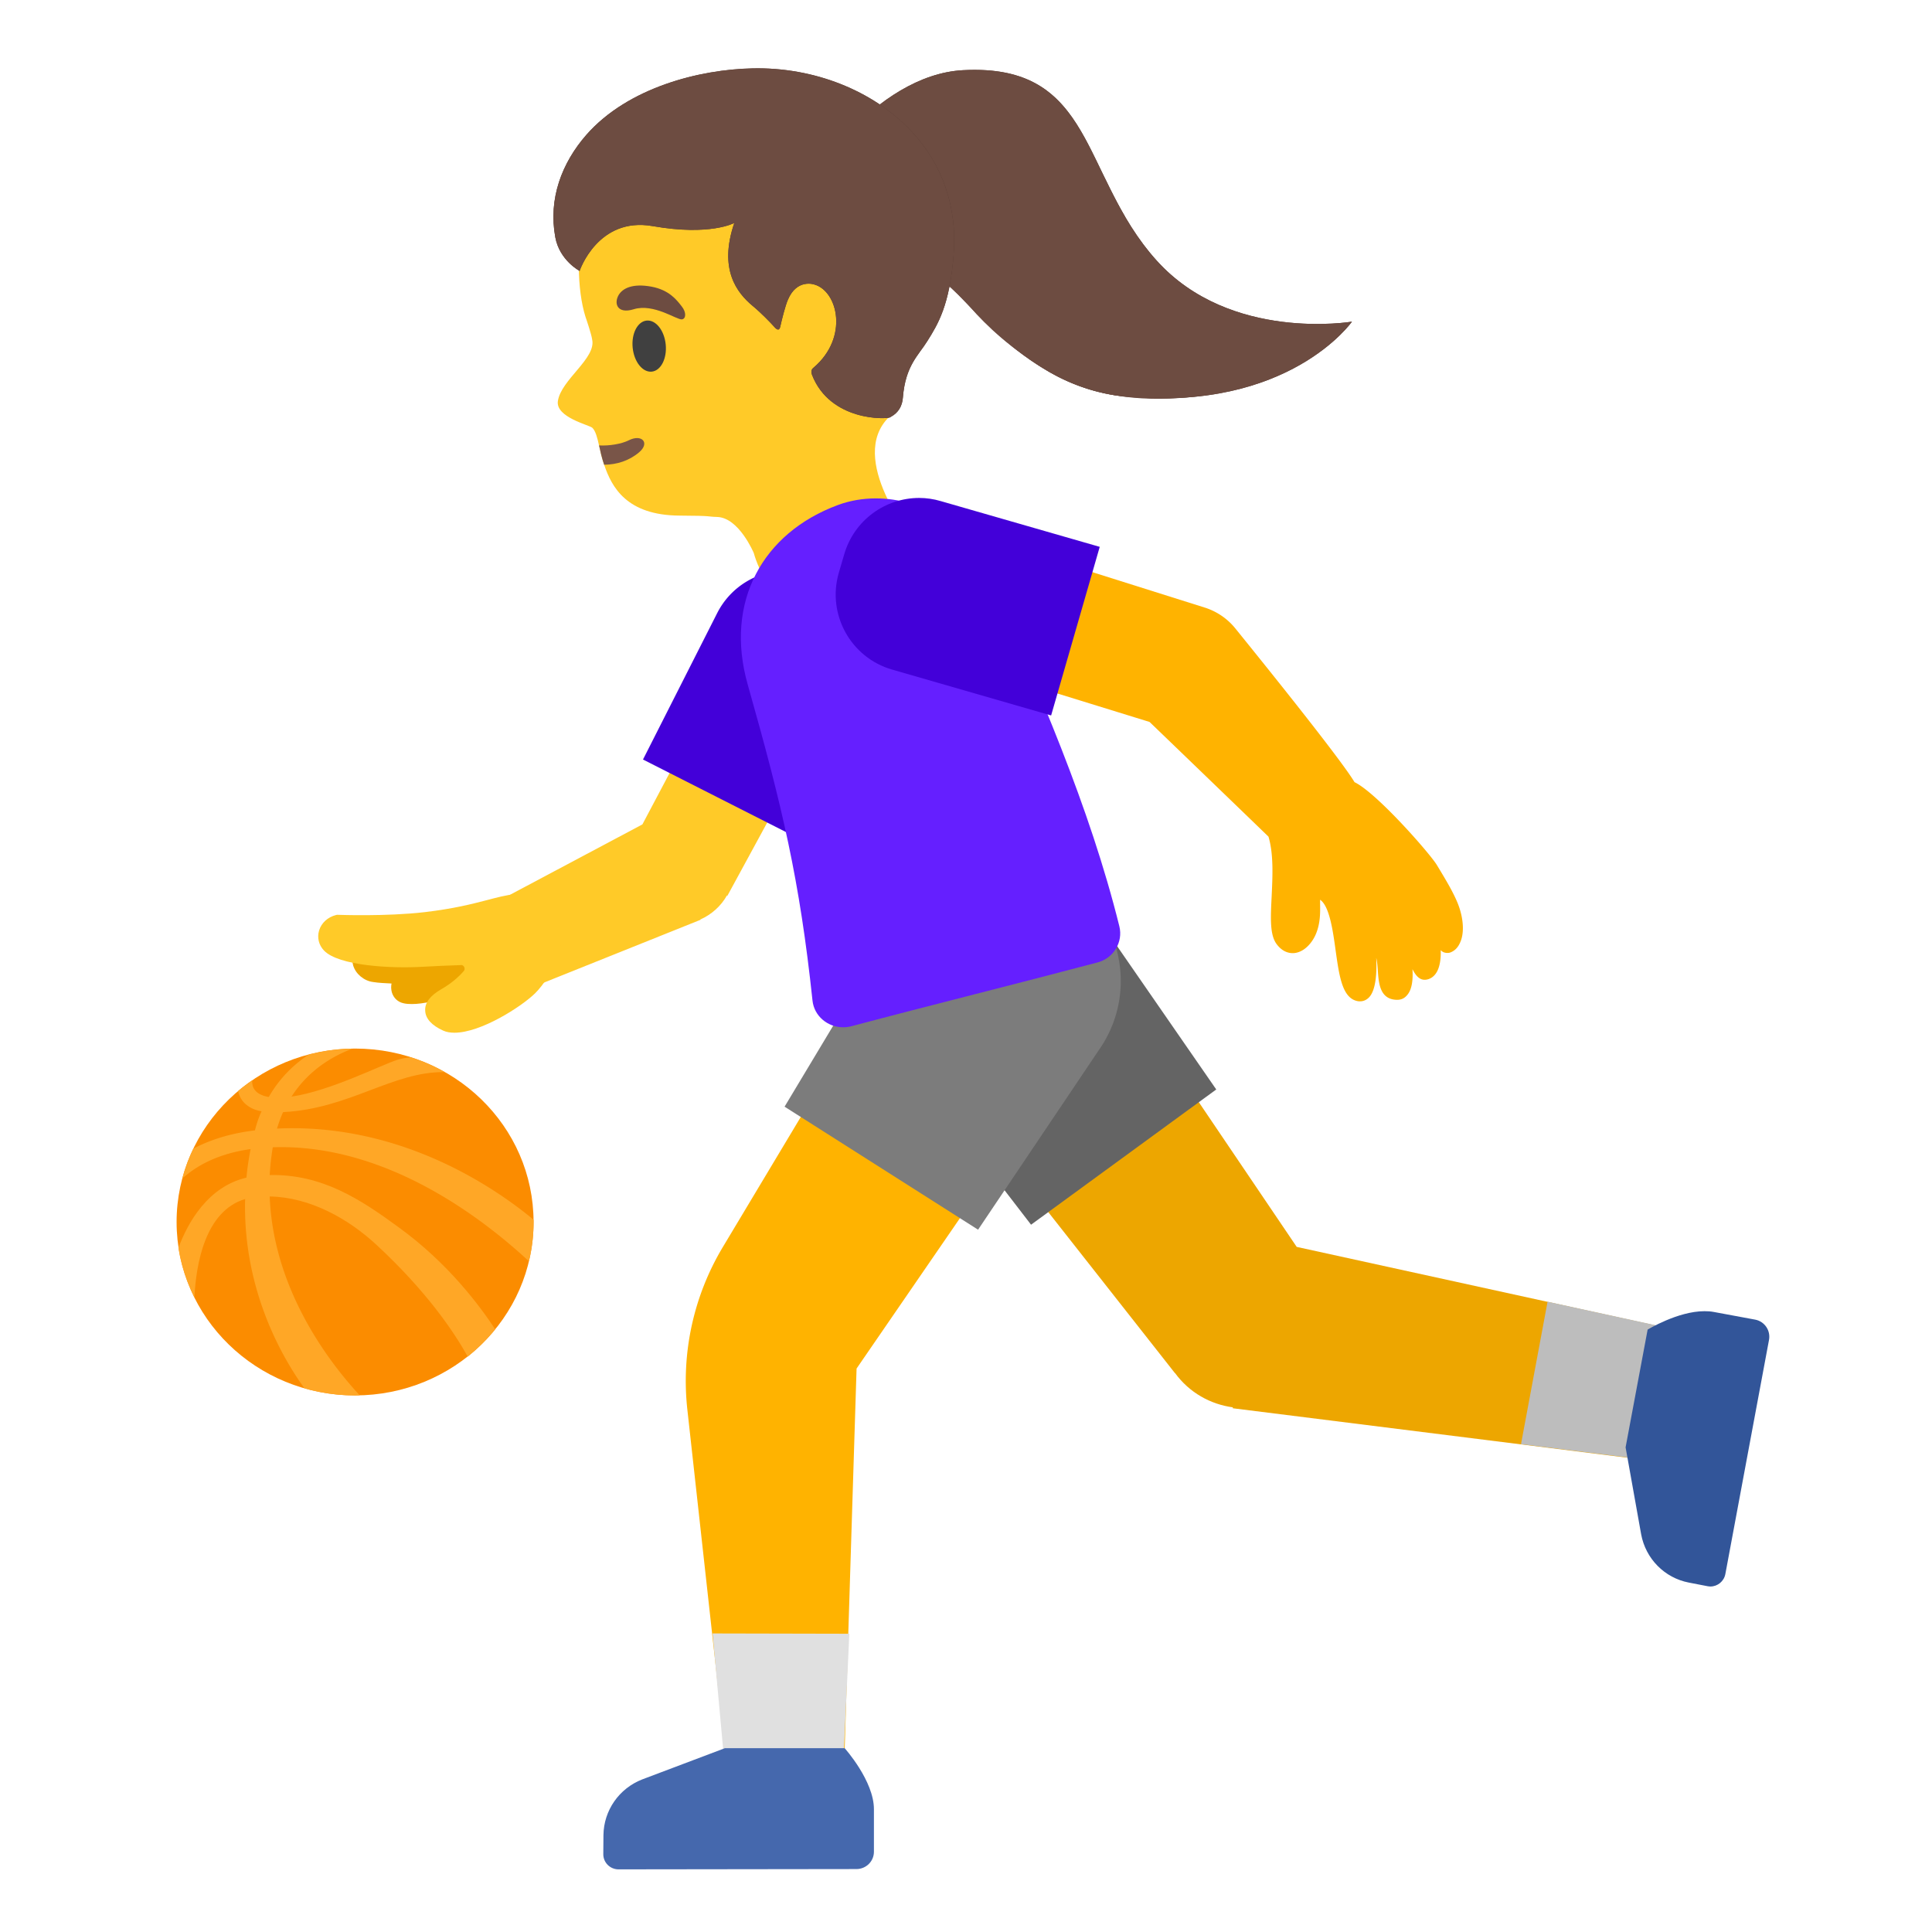 <svg xmlns="http://www.w3.org/2000/svg" xml:space="preserve" id="Layer_1" x="0" y="0" version="1.1" viewBox="0 0 128 128"><path id="head" d="M36.96 26.58c-.15 1.07 2.09 1.58 2.28 1.76.22.21.33.65.45 1.18.08.38.18.82.33 1.26l.01.02c.5 1.47 1.48 3.34 4.99 3.36 2.31.01 1.77.07 2.49.09 1.45.04 2.43 2.39 2.43 2.39s1.27 4.93 5.16 3.42c4.43-1.71 5.42-4.28 5.42-4.28s-4.46-5.41-1.6-8.17c.21-.2.17-.54.27-.81.42-1.02.75-2.32.98-3.73.06-.37.12-.75.17-1.13v-.01c.23-1.86.28-3.83.15-5.55-.09-1.42-.33-2.68-.68-3.59 0-.01-.01-.01-.01-.02-.09-.19-.17-.37-.27-.53-.05-.1-.11-.18-.16-.26-.16-.21-.32-.43-.49-.63-2.54-3.04-7-5.21-10.96-4.99-.52.03-1.03.09-1.53.22-.35.09-.69.18-1.02.29-4.39 1.45-6.58 5.13-6.97 9.53-.01.06-.01.12-.01.18-.02.26-.03.53-.03.79 0 .1-.01.19-.01.28 0 1.26.16 2.45.44 3.34.05.14.4 1.17.44 1.5.29 1.25-2.07 2.67-2.27 4.09" style="fill:#ffca28"/><path id="mouth" d="M39.69 29.51c.08.38.18.82.33 1.26l.01.02c.84-.01 1.65-.26 2.32-.83.73-.63.16-1.22-.69-.79-.47.24-1.3.38-1.97.34" style="fill:#795548"/><ellipse id="eye" cx="43.01" cy="22.93" rx="1.1" ry="1.7" style="fill:#404040" transform="rotate(-5.73 43.015 22.923)"/><path id="eyebrow" d="M41.98 20.49c-1.07.33-1.33-.37-.99-.95.26-.43.9-.78 2.16-.55 1.19.22 1.69.89 2.01 1.3.33.41.29.83.02.87-.35.04-1.87-1.08-3.2-.67" style="fill:#6d4c41"/><g id="hairGroup"><path id="hair_2_" d="M76.63 17.26C71.56 11.64 72.58 4.18 63.8 4.65 58 4.96 53 12.2 52.97 14.32c-.07 4.1 5.31 2.41 7.14 2.61 2.7.29 6.52 8.62 14.5 9.35 10.8.99 14.96-4.97 14.96-4.97s-8.06 1.37-12.94-4.05" style="fill:#543930"/><g id="hairHighlights"><path d="M74.54 14.37C71.63 9.39 71.13 4.26 63.8 4.65 58 4.96 53 12.2 52.97 14.32c-.07 4.1 5.31 2.41 7.14 2.61 2.69.29 14.43-2.56 14.43-2.56" style="fill:#6d4c41"/><path d="M76.63 17.26c-1.27-1.4-2.24-3.06-3.1-4.78-.76-1.53-1.34-2.92-3.4-2.98-3.26-.09-7.18 2.35-9.08 5.65-.57.99-.76 1.77-.06 2.26.5.35 1.01.62 1.46 1.06 1.02.98 1.96 2.04 2.98 3.02 2.45 2.35 5.36 4.44 9.18 4.79 10.8.99 14.96-4.97 14.96-4.97s-8.06 1.37-12.94-4.05" style="fill:#6d4c41"/><path d="M84.05 25.15s-8.28 3.17-14.52-.5c-2.5-1.47-4.21-3.1-5.25-4.3-.91-1.04-4.96-4.84-7.14-4.84 0 0 15.55-.35 26.91 9.64" style="fill:#6d4c41"/></g></g><g id="hairGroup_1_"><path id="hair_3_" d="M60.35 8.66c-2.53-2.68-6.45-4.22-10.49-4.13-3.52.07-8.25 1.27-11 4.39-1.65 1.88-2.54 4.26-2.07 6.8.28 1.53 1.61 2.23 1.61 2.23s1.21-3.61 4.84-2.97c3.82.67 5.41-.21 5.41-.21-1.05 3.07.17 4.63 1.22 5.5.6.5 1.16 1.09 1.48 1.44.17.18.29.16.34-.05.11-.49.33-1.38.51-1.8.6-1.42 1.75-1.01 1.75-1.01 1.55.43 2.31 3.5-.05 5.51-.06.05-.22.17-.1.48 1.21 3.09 4.95 2.94 5.17 2.81 0 0 .01 0 .01-.01.02-.01.03-.02.05-.03.48-.26.75-.7.79-1.28.17-2.12 1.04-2.79 1.63-3.75.69-1.1 1.47-2.36 1.73-5.69.25-3.17-.73-6.01-2.83-8.23" style="fill:#543930"/><path id="hairHighlights_1_" d="M60.35 8.66c-2.53-2.68-6.45-4.22-10.49-4.13-3.52.07-8.25 1.27-11 4.39-1.65 1.88-2.54 4.26-2.07 6.8.28 1.53 1.61 2.23 1.61 2.23s1.21-3.61 4.84-2.97c3.82.67 5.41-.21 5.41-.21-1.05 3.07.17 4.63 1.22 5.5.6.5 1.16 1.09 1.48 1.44.17.18.29.16.34-.05.11-.49.33-1.38.51-1.8.6-1.42 1.75-1.01 1.75-1.01 1.55.43 2.31 3.5-.05 5.51-.06.05-.22.17-.1.48 1.21 3.09 4.95 2.94 5.17 2.81 0 0 .01 0 .01-.01.02-.01.03-.02.05-.03.48-.26.75-.7.79-1.28.17-2.12 1.04-2.79 1.63-3.75.69-1.1 1.47-2.36 1.73-5.69.25-3.17-.73-6.01-2.83-8.23" style="fill:#6d4c41"/></g><path id="tone_1_" d="m37.61 61.87-.37-1.34c-.07-.24-.3-.4-.55-.36-3.61.49-12.1 1.71-12.86 2.4-.43.39-.58.9-.43 1.4.17.56.71 1.01 1.31 1.09.36.06.83.08 1.23.1-.04.2-.03.39.02.58.11.38.4.65.78.73.17.04.35.05.55.05 2.97 0 9.33-3.64 10.08-4.08.21-.12.3-.35.24-.57" style="fill:#eda600"/><path id="arm_1_" d="m48.81 42.81-6.25 11.81c-.01 0-.01.01-.02.01L31.8 60.34c-1.84.88-.01 5.63 1.86 5.63.16 0 .32-.04.48-.11l12.27-4.92-.01-.02c.76-.34 1.37-.9 1.76-1.59l.03.02 7.12-13.09z" style="fill:#ffca28"/><path id="hand" d="M36.71 60.51c-1.26-1.48-2.21-1.4-3.52-1.11-.3.07-.61.15-.95.24-.96.25-2.16.56-4.09.79-2.57.3-5.7.18-5.73.18-.05-.01-.1 0-.15.01-.56.14-.98.53-1.13 1.03-.14.47-.02.96.32 1.32.96 1.02 4.46 1.21 6.58 1.08.6-.04 1.65-.08 2.49-.11.12-.03.21.09.23.14s.05.15-.03.25c-.39.45-.89.86-1.48 1.2-.75.43-1.11.9-1.08 1.43.02.53.44.98 1.19 1.32.22.1.47.14.75.14 1.75 0 4.43-1.72 5.34-2.61 1.13-1.12 2.51-3.84 1.26-5.3" style="fill:#ffca28"/><path id="shirt" d="m55.53 38.9-1.07-.54a5.04 5.04 0 0 0-2.33-.57c-1.89 0-3.71 1.04-4.62 2.84l-4.91 9.69 10.29 5.22 4.91-9.69c1.29-2.55.27-5.66-2.27-6.95" style="fill:#4300d9"/><path id="tone" d="M85.91 82.61 71.26 60.95l-10.82 7.9 17.4 22.12h.01c.95 1.3 2.35 2.07 3.83 2.27l-.01.06 26.81 3.36 1.63-8.75z" style="fill:#eda600"/><path id="sock" d="m102.53 86.24-1.76 9.44 7.7.96 1.63-8.75z" style="fill:#bdbdbd"/><path id="leg" d="M60.54 61.51 47.89 82.62a17.26 17.26 0 0 0-2.35 10.78l2.74 24.78 7.61.02.86-27.53 15.1-21.97z" style="fill:#ffb300"/><path id="sock_1_" d="m47.21 108.22.77 8.43 7.9.02.39-8.43z" style="fill:#e0e0e0"/><g id="pants"><path d="M72.21 60.08a7.96 7.96 0 0 0-6.44-3.26c-1.63 0-3.27.5-4.69 1.53-3.55 2.59-4.33 7.58-1.74 11.13l8.97 11.66 12.27-8.96z" style="fill:#646464"/><path d="M70.56 58.26a8.03 8.03 0 0 0-4.28-1.24c-2.63 0-5.21 1.31-6.73 3.69l-7.57 12.61 12.82 8.15 8.21-12.21c2.36-3.71 1.26-8.64-2.45-11" style="fill:#7c7c7c"/></g><path id="shirt_1_" d="M74.16 61.37c-1.95-7.87-5.37-15.74-8.89-23.61-1.18-2.97-4.22-4.74-7.24-4.74-.86 0-1.71.14-2.52.44-4.97 1.84-7.53 6.41-5.97 11.9 2.3 8.12 3.44 12.94 4.29 20.93.11 1.03 1.01 1.77 2.03 1.77.18 0 .36-.02.55-.07 5.19-1.38 11.04-2.83 16.32-4.23 1.04-.28 1.69-1.34 1.43-2.39" style="fill:#651fff"/><path id="arm" d="M96.6 59.9c-.32-.8-.8-1.59-1.41-2.6-.47-.77-3.99-4.78-5.45-5.48-.88-1.48-5.73-7.51-7.9-10.19-.51-.63-1.19-1.1-1.97-1.36l-14.28-4.5a.5.5 0 0 0-.63.33l-2.18 7.08a.5.5 0 0 0 .33.62l13.05 4.03c2.11 2.03 7.18 6.92 7.88 7.6.35 1.17.27 2.65.21 3.96-.07 1.42-.13 2.54.33 3.16.44.59.94.62 1.2.59.69-.09 1.19-.74 1.41-1.28.29-.7.28-1.42.27-1.95v-.3c.62.42.85 2.05 1.03 3.37.24 1.7.44 3.17 1.47 3.35.05.01.1.01.15.01.21 0 .4-.08.56-.23.51-.48.55-1.74.51-2.65.07.31.09.62.11.93.06.77.14 1.81 1.23 1.85.33.01.55-.11.73-.34.31-.38.37-1.03.33-1.69.26.52.57.82 1.06.66.18-.06.44-.21.61-.59.16-.35.22-.83.2-1.33.06.06.12.11.2.14.12.05.3.06.42.02.2-.07.47-.23.65-.63.31-.63.25-1.62-.12-2.58" style="fill:#ffb300"/><path id="shirt_2_" d="M62.33 33.2c-.47-.14-.96-.21-1.43-.21-2.25 0-4.31 1.47-4.97 3.74l-.36 1.23c-.79 2.74.79 5.61 3.53 6.4l10.54 3.04 3.22-11.17z" style="fill:#4300d9"/><path id="shoe" d="M55.96 115.82h-7.93l-5.48 2.07c-1.54.6-2.55 2.06-2.57 3.69l-.01 1.27c0 .55.45 1 1.01 1l15.76-.02c.64 0 1.16-.51 1.16-1.15v-2.8c.01-1.89-1.94-4.06-1.94-4.06" style="fill:#4568ad"/><path id="shoe_1_" d="m116.29 87.43-2.75-.51c-.21-.04-.41-.05-.62-.05-1.76 0-3.76 1.22-3.76 1.22l-1.46 7.8 1.03 5.76c.3 1.62 1.55 2.89 3.16 3.2l1.24.24c.06.01.13.02.19.02.47 0 .9-.34.99-.83l2.89-15.5c.12-.63-.29-1.23-.91-1.35" style="fill:#325599"/><g id="ball"><path d="M35.35 80.96c0 6.34-5.3 11.49-11.83 11.49S11.7 87.3 11.7 80.96 17 69.47 23.52 69.47c6.54 0 11.83 5.14 11.83 11.49" style="fill:#fb8c00"/><path d="M23.83 92.44c-.1.01-.21.01-.31.01-1.16 0-2.29-.17-3.34-.47h-.01c-1.43-1.98-4.09-6.5-3.93-12.54.01-.46.04-.94.09-1.42.05-.62.15-1.24.27-1.88.07-.38.16-.76.26-1.15l.03-.09c.11-.46.26-.88.43-1.26h.01c.14-.35.29-.66.46-.95h.01c.8-1.41 1.85-2.29 2.64-2.81.93-.25 1.91-.39 2.91-.4-1.01.37-2.8 1.24-4.04 3.18-.21.31-.4.66-.55 1.03h-.01c-.15.33-.28.7-.4 1.09a8 8 0 0 0-.28 1.24c-.1.63-.17 1.23-.2 1.83-.03.48-.03.96 0 1.43.24 6.3 4.13 11.19 5.96 13.16" style="fill:#ffa726"/><path d="M29.46 71.03c-3.44-.05-6.28 2.42-10.69 2.65h-.01c-.22.01-.43.02-.66.02-.29 0-.53-.02-.76-.07h-.01c-1.09-.2-1.45-.86-1.56-1.34.3-.26.62-.5.94-.72-.03.44.15.94 1.09 1.11h.01c.21.03.45.04.74.04.24 0 .5-.03.77-.07 2.53-.36 5.95-2.1 6.99-2.43.3-.09.62-.15.91-.17.79.25 1.54.57 2.24.98" style="fill:#ffa726"/><path d="M32.81 88.07c-.53.66-1.14 1.26-1.82 1.81-.92-1.65-2.7-4.3-6.03-7.39-1.88-1.75-4.42-3.17-7.08-3.22-.3-.02-.61-.01-.91.02-.26.02-.5.07-.73.15-2.65.79-3.25 4.31-3.36 6.51-.51-1.02-.88-2.12-1.06-3.28.64-1.7 1.96-4.05 4.51-4.65.21-.05.42-.09.65-.11.3-.03.61-.05.9-.06 3.48-.07 6.04 1.64 8.49 3.43 3.33 2.4 5.44 5.27 6.44 6.79" style="fill:#ffa726"/><path d="M35.35 80.81v.15c0 .9-.1 1.76-.31 2.6-3.14-2.91-9.53-7.8-16.96-7.55a16 16 0 0 0-1.47.12c-2.25.31-3.67 1.17-4.53 1.95.18-.69.43-1.35.73-1.98.95-.5 2.29-1 4.09-1.21.19-.03.38-.04.57-.06l.89-.06c8.26-.38 14.52 3.99 16.99 6.04" style="fill:#ffa726"/></g></svg>